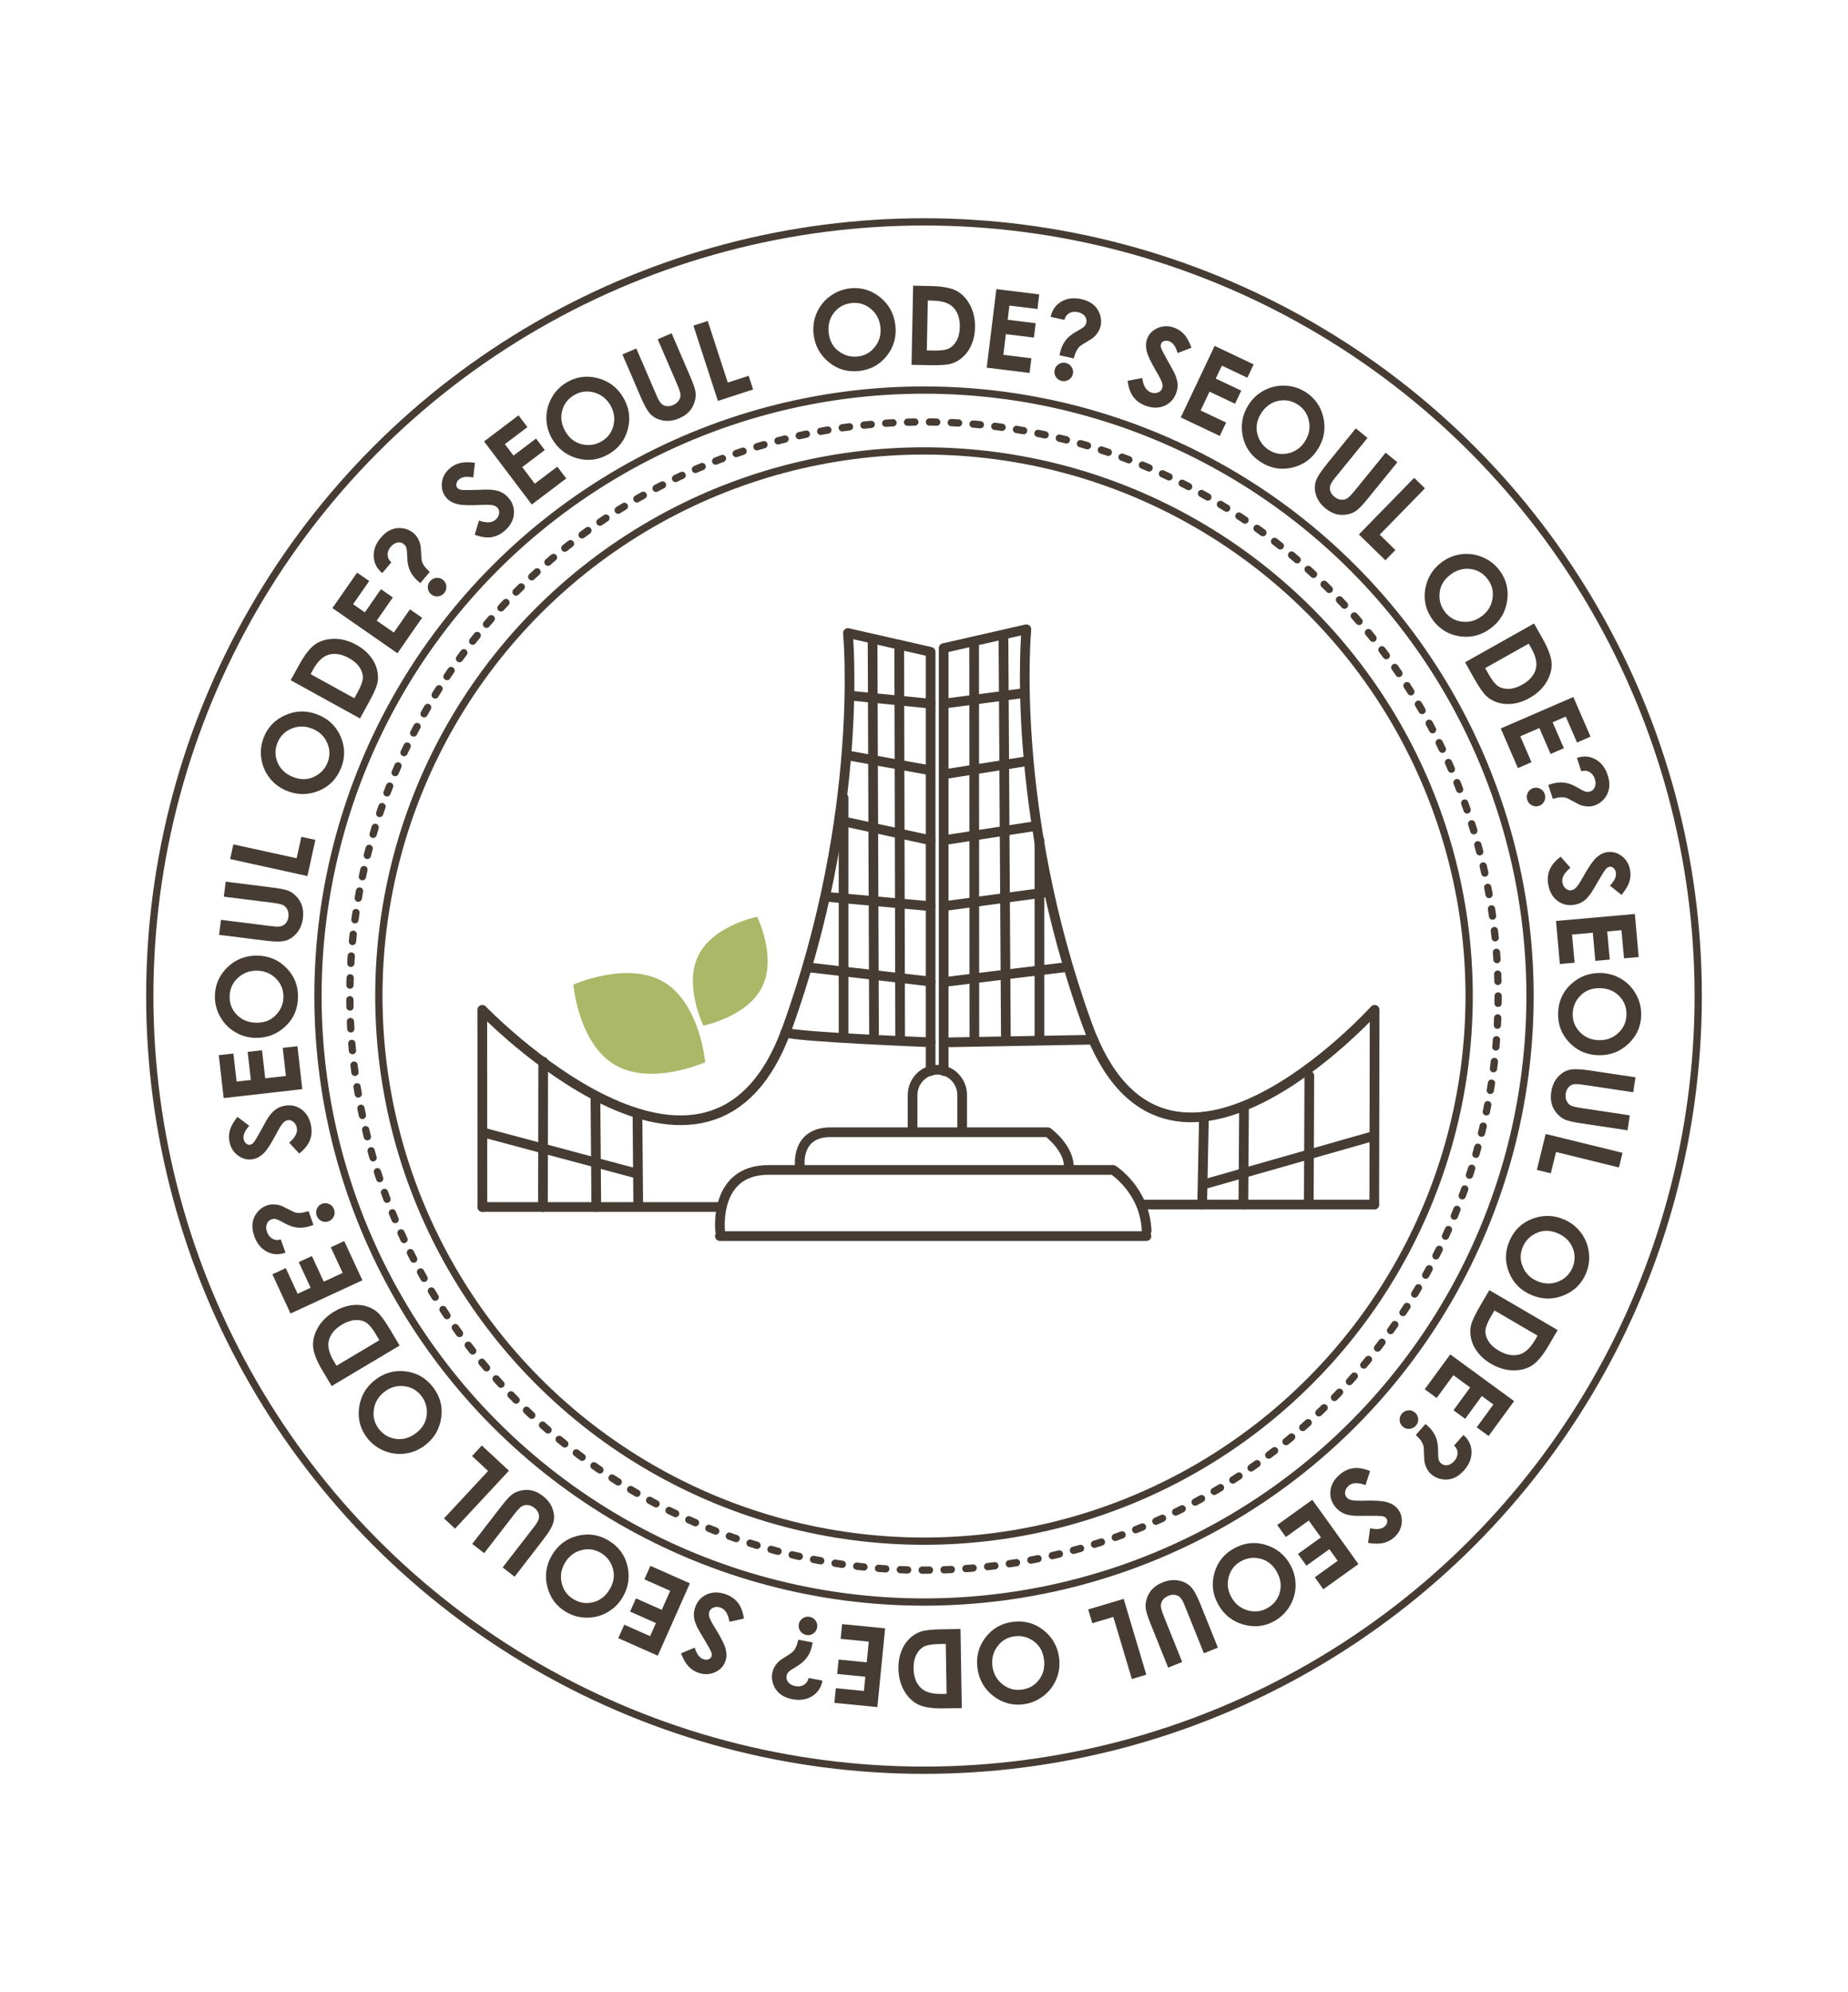 <?xml version="1.0" encoding="utf-8"?>
<!-- Generator: Adobe Illustrator 27.4.0, SVG Export Plug-In . SVG Version: 6.00 Build 0)  -->
<svg version="1.1" id="레이어_1" xmlns="http://www.w3.org/2000/svg" xmlns:xlink="http://www.w3.org/1999/xlink" x="0px"
	 y="0px" viewBox="0 0 762.52 822.05" style="enable-background:new 0 0 762.52 822.05;" xml:space="preserve">
<style type="text/css">
	.st0{fill:none;stroke:#463C33;stroke-width:3;stroke-miterlimit:10;}
	.st1{fill:none;stroke:#463C33;stroke-width:3;stroke-linecap:round;stroke-linejoin:round;stroke-dasharray:3.007,6.014;}
	.st2{fill:#463C33;}
	.st3{fill:#ABB868;}
	.st4{fill:none;stroke:#463C33;stroke-width:4;stroke-linecap:round;stroke-linejoin:round;stroke-miterlimit:10;}
</style>
<g>
	<circle class="st0" cx="381.26" cy="411.02" r="319.46"/>
	<circle class="st0" cx="381.26" cy="411.02" r="250.06"/>
	<circle class="st0" cx="381.26" cy="411.02" r="224.94"/>
	<g>
		<circle class="st1" cx="381.26" cy="411.02" r="236.9"/>
	</g>
</g>
<g>
	<path class="st2" d="M350.78,118.99c4.59-0.5,8.72,0.73,12.39,3.69s5.76,6.84,6.29,11.62c0.52,4.74-0.68,8.92-3.58,12.56
		c-2.9,3.64-6.68,5.71-11.33,6.22c-4.87,0.53-9.11-0.71-12.7-3.73c-3.59-3.02-5.64-6.84-6.15-11.48c-0.34-3.1,0.1-6.04,1.32-8.81
		c1.22-2.77,3.06-5.06,5.52-6.87C345,120.4,347.74,119.33,350.78,118.99z M351.37,125.05c-3,0.33-5.42,1.65-7.24,3.96
		c-1.82,2.31-2.55,5.08-2.2,8.3c0.39,3.59,1.99,6.29,4.8,8.1c2.18,1.41,4.57,1.98,7.16,1.7c2.93-0.32,5.31-1.65,7.14-4
		c1.83-2.34,2.58-5.07,2.24-8.17c-0.34-3.09-1.66-5.59-3.97-7.51S354.35,124.72,351.37,125.05z"/>
	<path class="st2" d="M376.78,117.89l7.36,0.15c4.75,0.1,8.26,0.75,10.54,1.98c2.28,1.22,4.14,3.17,5.58,5.85
		c1.44,2.68,2.12,5.79,2.05,9.32c-0.05,2.52-0.51,4.82-1.39,6.91c-0.88,2.09-2.07,3.82-3.57,5.18c-1.5,1.36-3.11,2.29-4.84,2.79
		s-4.7,0.71-8.93,0.62l-7.47-0.15L376.78,117.89z M382.83,124l-0.41,20.6l2.88,0.06c2.84,0.06,4.91-0.23,6.2-0.85
		c1.29-0.63,2.36-1.7,3.21-3.23s1.29-3.41,1.33-5.66c0.07-3.47-0.85-6.17-2.75-8.12c-1.71-1.75-4.5-2.67-8.36-2.75L382.83,124z"/>
	<path class="st2" d="M411.12,119.3l17.69,2.18l-0.74,6.04l-11.57-1.42l-0.72,5.86l11.57,1.42l-0.73,5.93l-11.57-1.42l-1.05,8.53
		l11.57,1.42l-0.75,6.06l-17.69-2.18L411.12,119.3z"/>
	<path class="st2" d="M439.2,132l-5.68-1.24c0.58-2.79,2.03-4.89,4.37-6.28c2.33-1.4,5.08-1.75,8.25-1.06
		c2.04,0.44,3.69,1.2,4.96,2.26c1.27,1.06,2.18,2.4,2.73,4s0.66,3.19,0.32,4.75c-0.19,0.85-0.51,1.66-0.96,2.43
		c-0.45,0.76-1.07,1.52-1.85,2.26c-0.46,0.43-1.47,1.1-3.05,2.02c-1.51,0.87-2.47,1.5-2.89,1.9c-0.42,0.4-0.82,0.97-1.21,1.7
		s-0.76,1.79-1.12,3.16l-5.88-1.28l0.19-0.98c0.42-1.94,1.16-3.62,2.21-5.05s2.53-2.67,4.42-3.71c1.83-1.01,2.95-1.74,3.38-2.17
		c0.43-0.44,0.72-1,0.86-1.67c0.2-0.93-0.02-1.79-0.65-2.61c-0.63-0.81-1.6-1.36-2.9-1.64c-1.33-0.29-2.51-0.13-3.53,0.46
		S439.49,130.76,439.2,132z M439.68,149.75c1.06,0.23,1.88,0.79,2.46,1.67c0.59,0.89,0.77,1.84,0.55,2.87
		c-0.22,1.03-0.78,1.83-1.68,2.4s-1.87,0.74-2.91,0.52c-1.04-0.23-1.85-0.78-2.42-1.67c-0.57-0.89-0.75-1.85-0.52-2.87
		c0.22-1.03,0.78-1.82,1.66-2.39C437.7,149.7,438.66,149.53,439.68,149.75z"/>
	<path class="st2" d="M491.62,143.48l-5.73,2.22c-0.74-2.67-1.89-4.3-3.46-4.88c-0.77-0.28-1.47-0.31-2.1-0.08
		c-0.64,0.23-1.05,0.6-1.24,1.11c-0.19,0.51-0.2,1.06-0.02,1.65c0.25,0.79,1.19,2.62,2.82,5.52c1.54,2.68,2.45,4.35,2.75,5.01
		c0.74,1.63,1.16,3.08,1.25,4.35c0.09,1.27-0.1,2.55-0.58,3.84c-0.93,2.51-2.56,4.27-4.91,5.26c-2.34,1-4.91,0.98-7.7-0.05
		c-2.18-0.81-3.88-2.04-5.11-3.71c-1.22-1.67-1.99-3.86-2.3-6.58l5.99-1.15c0.47,3.25,1.67,5.23,3.59,5.94
		c1,0.37,1.95,0.39,2.85,0.06c0.9-0.33,1.49-0.88,1.77-1.64c0.26-0.69,0.26-1.48,0-2.37c-0.26-0.88-1-2.36-2.22-4.44
		c-2.33-3.95-3.71-6.85-4.14-8.69c-0.43-1.84-0.37-3.49,0.17-4.96c0.78-2.12,2.27-3.65,4.45-4.57s4.46-0.94,6.84-0.07
		c1.53,0.56,2.85,1.46,3.98,2.68S490.7,141.01,491.62,143.48z"/>
	<path class="st2" d="M501.18,142.74l16.11,7.63l-2.6,5.5l-10.53-4.99l-2.53,5.34l10.53,4.99l-2.56,5.4l-10.53-4.99l-3.68,7.76
		l10.53,4.99l-2.61,5.52l-16.11-7.63L501.18,142.74z"/>
	<path class="st2" d="M538.58,161.71c3.92,2.44,6.41,5.97,7.46,10.56s0.3,8.94-2.24,13.02c-2.52,4.04-6.05,6.6-10.58,7.66
		c-4.53,1.06-8.78,0.36-12.75-2.12c-4.16-2.59-6.72-6.19-7.68-10.78c-0.96-4.59-0.2-8.87,2.26-12.82c1.65-2.65,3.81-4.69,6.48-6.11
		c2.67-1.42,5.53-2.09,8.58-1.99C533.17,159.24,535.99,160.1,538.58,161.71z M535.31,166.84c-2.56-1.6-5.28-2.05-8.14-1.36
		s-5.15,2.42-6.86,5.17c-1.91,3.06-2.32,6.17-1.23,9.33c0.84,2.46,2.37,4.38,4.58,5.76c2.5,1.56,5.2,1.99,8.08,1.27
		c2.89-0.71,5.16-2.39,6.81-5.04c1.64-2.64,2.15-5.42,1.52-8.35S537.85,168.42,535.31,166.84z"/>
	<path class="st2" d="M559.42,176.76l4.84,3.94l-13.32,16.39c-1.15,1.41-1.83,2.51-2.06,3.3c-0.23,0.79-0.2,1.58,0.08,2.4
		s0.83,1.54,1.63,2.2c0.85,0.69,1.74,1.09,2.67,1.2s1.76-0.04,2.49-0.45c0.72-0.41,1.78-1.47,3.16-3.16l12.83-15.78l4.84,3.94
		l-12.28,15.11c-2.07,2.55-3.65,4.2-4.74,4.96s-2.41,1.26-3.97,1.52s-3.04,0.18-4.46-0.23c-1.42-0.42-2.83-1.19-4.23-2.33
		c-1.84-1.49-3.09-3.22-3.77-5.17c-0.67-1.95-0.79-3.8-0.34-5.54c0.45-1.75,1.9-4.13,4.35-7.15L559.42,176.76z"/>
	<path class="st2" d="M583.51,197.18l4.45,4.34l-18.67,19.12l6.48,6.33l-4.14,4.24l-10.93-10.67L583.51,197.18z"/>
	<path class="st2" d="M618.76,235.41c2.77,3.7,3.81,7.88,3.12,12.55s-2.95,8.44-6.8,11.32c-3.82,2.86-8.03,3.96-12.64,3.31
		c-4.61-0.65-8.31-2.85-11.12-6.59c-2.94-3.92-4.02-8.2-3.25-12.83c0.77-4.63,3.02-8.34,6.75-11.13c2.5-1.87,5.25-2.99,8.25-3.35
		c3-0.36,5.91,0.06,8.72,1.26C614.62,231.14,616.94,232.96,618.76,235.41z M613.85,239c-1.81-2.42-4.17-3.82-7.09-4.21
		c-2.92-0.39-5.67,0.39-8.27,2.33c-2.89,2.16-4.4,4.91-4.53,8.25c-0.11,2.6,0.62,4.94,2.18,7.03c1.77,2.36,4.12,3.73,7.07,4.12
		c2.95,0.38,5.67-0.36,8.17-2.23c2.49-1.86,3.97-4.28,4.44-7.24C616.31,244.07,615.65,241.4,613.85,239z"/>
	<path class="st2" d="M632.98,257.28l3.61,6.42c2.33,4.14,3.54,7.5,3.65,10.09c0.1,2.59-0.63,5.18-2.21,7.78s-3.91,4.77-6.99,6.5
		c-2.19,1.23-4.41,2-6.66,2.31c-2.25,0.31-4.34,0.16-6.27-0.44c-1.93-0.6-3.55-1.52-4.86-2.75c-1.3-1.23-2.99-3.69-5.07-7.38
		l-3.66-6.52L632.98,257.28z M630.78,265.6l-17.96,10.1l1.42,2.52c1.39,2.48,2.69,4.11,3.88,4.91c1.2,0.8,2.67,1.17,4.41,1.13
		c1.74-0.05,3.59-0.62,5.56-1.72c3.02-1.7,4.89-3.86,5.61-6.49c0.64-2.36,0.02-5.23-1.88-8.6L630.78,265.6z"/>
	<path class="st2" d="M649.2,287.62l7.08,16.36l-5.58,2.42l-4.63-10.7l-5.42,2.35l4.63,10.7l-5.48,2.37l-4.63-10.7l-7.88,3.41
		l4.63,10.7l-5.6,2.43l-7.08-16.36L649.2,287.62z"/>
	<path class="st2" d="M637.39,327.67c0.34,1.03,0.27,2.02-0.19,2.97c-0.47,0.95-1.2,1.6-2.2,1.92c-1,0.33-1.97,0.25-2.92-0.24
		c-0.94-0.48-1.58-1.23-1.92-2.25c-0.33-1.01-0.26-1.99,0.22-2.93c0.48-0.94,1.21-1.58,2.21-1.91c1-0.33,1.96-0.25,2.9,0.22
		C636.44,325.93,637.07,326.67,637.39,327.67z M652.47,318.27l-1.81-5.53c2.7-0.92,5.24-0.72,7.63,0.58
		c2.39,1.31,4.08,3.5,5.09,6.58c0.65,1.98,0.84,3.79,0.56,5.42c-0.28,1.63-0.96,3.09-2.07,4.38c-1.1,1.29-2.42,2.18-3.93,2.68
		c-0.83,0.27-1.69,0.41-2.58,0.4c-0.89,0-1.85-0.16-2.88-0.46c-0.6-0.18-1.7-0.71-3.28-1.61c-1.51-0.86-2.55-1.37-3.11-1.53
		c-0.56-0.16-1.25-0.22-2.08-0.18c-0.83,0.04-1.93,0.25-3.3,0.64l-1.87-5.72l0.94-0.33c1.88-0.62,3.71-0.83,5.48-0.65
		c1.77,0.18,3.58,0.83,5.43,1.93c1.8,1.06,2.99,1.67,3.59,1.82c0.59,0.15,1.22,0.11,1.88-0.1c0.9-0.29,1.54-0.92,1.92-1.88
		c0.38-0.96,0.36-2.07-0.05-3.33c-0.42-1.29-1.15-2.23-2.19-2.81C654.79,317.99,653.67,317.89,652.47,318.27z"/>
	<path class="st2" d="M669.09,369.28l-4.81-3.82c1.93-1.99,2.75-3.81,2.45-5.45c-0.14-0.8-0.48-1.42-1-1.85
		c-0.52-0.43-1.05-0.6-1.59-0.51c-0.54,0.1-1.02,0.37-1.43,0.82c-0.55,0.61-1.66,2.35-3.33,5.23c-1.53,2.68-2.51,4.32-2.93,4.91
		c-1.03,1.46-2.07,2.56-3.12,3.28c-1.05,0.72-2.25,1.21-3.61,1.45c-2.64,0.47-4.98-0.05-7.02-1.57c-2.05-1.52-3.33-3.74-3.85-6.67
		c-0.41-2.29-0.21-4.38,0.61-6.28c0.82-1.9,2.32-3.67,4.51-5.31l4.02,4.59c-2.56,2.06-3.67,4.09-3.31,6.1
		c0.19,1.05,0.65,1.88,1.39,2.48c0.74,0.61,1.51,0.84,2.31,0.69c0.73-0.13,1.41-0.53,2.04-1.2s1.53-2.06,2.71-4.17
		c2.23-4.01,4.03-6.67,5.4-7.97s2.83-2.09,4.37-2.36c2.23-0.4,4.29,0.11,6.19,1.52c1.9,1.41,3.07,3.37,3.52,5.86
		c0.29,1.6,0.19,3.2-0.29,4.78S670.75,367.23,669.09,369.28z"/>
	<path class="st2" d="M674.57,377.15l1.58,17.76l-6.06,0.54l-1.04-11.61l-5.88,0.52l1.04,11.61l-5.95,0.53l-1.04-11.61l-8.56,0.76
		l1.04,11.61l-6.08,0.54l-1.58-17.76L674.57,377.15z"/>
	<path class="st2" d="M677.19,418.96c-0.11,4.62-1.88,8.55-5.31,11.79c-3.43,3.24-7.54,4.8-12.35,4.69
		c-4.76-0.12-8.76-1.86-11.97-5.22c-3.22-3.36-4.77-7.38-4.66-12.06c0.12-4.9,1.91-8.93,5.38-12.09s7.53-4.68,12.19-4.57
		c3.12,0.08,5.97,0.9,8.55,2.48c2.58,1.57,4.61,3.7,6.07,6.38C676.57,413.05,677.27,415.91,677.19,418.96z M671.11,418.75
		c0.07-3.02-0.91-5.59-2.96-7.7c-2.05-2.11-4.7-3.21-7.94-3.28c-3.61-0.09-6.5,1.14-8.66,3.68c-1.69,1.97-2.57,4.26-2.63,6.87
		c-0.07,2.95,0.93,5.48,3.01,7.61c2.08,2.13,4.68,3.23,7.8,3.3c3.11,0.08,5.76-0.9,7.97-2.94
		C669.9,424.25,671.04,421.74,671.11,418.75z"/>
	<path class="st2" d="M674.83,444.55l-0.93,6.17l-20.88-3.14c-1.8-0.27-3.09-0.3-3.89-0.1c-0.79,0.2-1.47,0.63-2.02,1.29
		c-0.55,0.66-0.91,1.5-1.06,2.52c-0.16,1.08-0.05,2.05,0.33,2.91c0.38,0.86,0.93,1.49,1.65,1.91c0.72,0.42,2.17,0.79,4.33,1.11
		l20.12,3.02l-0.93,6.17l-19.25-2.89c-3.25-0.49-5.48-1.01-6.68-1.56c-1.2-0.56-2.31-1.44-3.33-2.64c-1.02-1.21-1.7-2.53-2.07-3.96
		c-0.36-1.43-0.41-3.04-0.14-4.83c0.35-2.34,1.2-4.3,2.53-5.87c1.34-1.57,2.87-2.61,4.6-3.11s4.52-0.47,8.37,0.11L674.83,444.55z"/>
	<path class="st2" d="M669.49,475.71l-1.48,6.04l-25.96-6.38l-2.16,8.8l-5.76-1.41l3.64-14.83L669.49,475.71z"/>
	<path class="st2" d="M654.4,525.51c-1.79,4.26-4.87,7.28-9.24,9.04c-4.37,1.77-8.78,1.72-13.21-0.14
		c-4.39-1.84-7.48-4.92-9.25-9.22c-1.77-4.3-1.75-8.61,0.06-12.93c1.9-4.52,5.04-7.62,9.42-9.3c4.38-1.68,8.72-1.61,13.02,0.19
		c2.88,1.21,5.23,3.02,7.06,5.42c1.83,2.41,2.94,5.13,3.33,8.16S655.58,522.7,654.4,525.51z M648.82,523.09
		c1.17-2.79,1.19-5.54,0.05-8.25c-1.14-2.71-3.21-4.7-6.19-5.95c-3.33-1.4-6.46-1.31-9.41,0.27c-2.29,1.22-3.95,3.03-4.96,5.44
		c-1.14,2.72-1.13,5.45,0.03,8.18c1.16,2.74,3.18,4.71,6.06,5.92c2.87,1.2,5.7,1.26,8.49,0.17
		C645.68,527.78,647.66,525.85,648.82,523.09z"/>
	<path class="st2" d="M642.72,548.84l-3.71,6.36c-2.39,4.1-4.68,6.85-6.86,8.25c-2.18,1.4-4.79,2.08-7.83,2.03s-6.09-0.96-9.14-2.74
		c-2.17-1.27-3.96-2.79-5.36-4.58c-1.4-1.79-2.33-3.66-2.79-5.64c-0.46-1.97-0.49-3.83-0.08-5.58c0.4-1.75,1.67-4.45,3.8-8.1
		l3.77-6.46L642.72,548.84z M634.43,551.15l-17.79-10.39l-1.46,2.49c-1.43,2.45-2.19,4.4-2.27,5.83c-0.08,1.43,0.34,2.89,1.26,4.37
		c0.92,1.48,2.35,2.79,4.3,3.92c2.99,1.75,5.81,2.27,8.43,1.56c2.36-0.64,4.52-2.63,6.47-5.97L634.43,551.15z"/>
	<path class="st2" d="M624.75,578.17l-10.52,14.39l-4.91-3.59l6.88-9.41l-4.77-3.49l-6.88,9.41l-4.82-3.53l6.88-9.41l-6.93-5.07
		l-6.88,9.41l-4.93-3.6l10.53-14.39L624.75,578.17z"/>
	<path class="st2" d="M584.23,588.27c-0.71,0.81-1.6,1.26-2.66,1.34c-1.06,0.08-1.98-0.22-2.77-0.92c-0.79-0.7-1.21-1.57-1.27-2.63
		c-0.06-1.06,0.26-1.99,0.96-2.79c0.71-0.8,1.58-1.23,2.64-1.3s1.98,0.25,2.76,0.94c0.79,0.69,1.22,1.56,1.28,2.61
		C585.24,586.57,584.93,587.49,584.23,588.27z M599.98,596.5l3.85-4.36c2.16,1.86,3.28,4.15,3.36,6.87
		c0.08,2.72-0.95,5.29-3.09,7.72c-1.38,1.57-2.84,2.64-4.39,3.23c-1.55,0.59-3.16,0.74-4.83,0.44c-1.67-0.3-3.11-0.98-4.3-2.03
		c-0.66-0.58-1.21-1.25-1.65-2.02c-0.45-0.77-0.8-1.67-1.07-2.72c-0.15-0.61-0.25-1.83-0.28-3.65c-0.03-1.74-0.11-2.89-0.26-3.45
		c-0.15-0.56-0.45-1.19-0.9-1.89c-0.45-0.69-1.19-1.53-2.22-2.52l3.98-4.51l0.76,0.64c1.49,1.31,2.6,2.77,3.34,4.39
		c0.74,1.62,1.1,3.5,1.09,5.67c-0.01,2.09,0.08,3.42,0.25,4.01c0.17,0.59,0.52,1.11,1.04,1.57c0.71,0.63,1.58,0.86,2.59,0.7
		c1.02-0.16,1.97-0.74,2.85-1.74c0.9-1.02,1.34-2.12,1.31-3.31C601.4,598.37,600.92,597.35,599.98,596.5z"/>
	<path class="st2" d="M564.5,636.69l0.84-6.08c2.69,0.65,4.67,0.43,5.94-0.66c0.62-0.53,0.98-1.13,1.09-1.8
		c0.11-0.67-0.02-1.21-0.37-1.63c-0.36-0.42-0.83-0.69-1.43-0.82c-0.81-0.17-2.87-0.23-6.19-0.21c-3.09,0.04-5,0.03-5.72-0.03
		c-1.79-0.14-3.26-0.48-4.41-1.02c-1.16-0.54-2.18-1.33-3.08-2.37c-1.75-2.03-2.49-4.31-2.22-6.84c0.27-2.53,1.53-4.77,3.79-6.71
		c1.76-1.52,3.67-2.41,5.72-2.67s4.34,0.13,6.87,1.18l-1.91,5.8c-3.07-1.16-5.38-1.08-6.94,0.26c-0.81,0.7-1.29,1.52-1.43,2.46
		c-0.15,0.95,0.05,1.73,0.58,2.34c0.48,0.56,1.17,0.94,2.07,1.15c0.9,0.2,2.55,0.27,4.96,0.21c4.59-0.12,7.79,0.08,9.61,0.6
		s3.23,1.37,4.26,2.56c1.48,1.72,2.09,3.75,1.84,6.11c-0.25,2.35-1.34,4.36-3.26,6.01c-1.24,1.06-2.66,1.79-4.27,2.18
		C569.22,637.09,567.11,637.09,564.5,636.69z"/>
	<path class="st2" d="M560.52,645.41l-14.48,10.4l-3.55-4.94l9.47-6.8l-3.44-4.8l-9.47,6.8l-3.48-4.85l9.47-6.8l-5.01-6.98
		l-9.47,6.8l-3.56-4.96l14.48-10.4L560.52,645.41z"/>
	<path class="st2" d="M525.82,668.94c-4.04,2.25-8.32,2.72-12.85,1.41c-4.53-1.31-7.97-4.06-10.31-8.26
		c-2.32-4.17-2.84-8.49-1.58-12.97c1.26-4.48,3.94-7.86,8.03-10.13c4.28-2.38,8.67-2.88,13.15-1.5c4.48,1.38,7.86,4.11,10.12,8.19
		c1.52,2.73,2.25,5.61,2.21,8.63c-0.05,3.02-0.85,5.85-2.42,8.47C530.6,665.4,528.48,667.46,525.82,668.94z M522.92,663.59
		c2.64-1.47,4.35-3.62,5.13-6.46c0.78-2.84,0.38-5.67-1.2-8.5c-1.76-3.16-4.28-5.02-7.56-5.6c-2.56-0.46-4.98-0.05-7.26,1.22
		c-2.58,1.43-4.25,3.58-5.03,6.46s-0.41,5.67,1.11,8.4c1.51,2.72,3.7,4.51,6.58,5.37C517.56,665.34,520.3,665.05,522.92,663.59z"/>
	<path class="st2" d="M502.53,679.9l-5.79,2.32l-7.87-19.6c-0.68-1.69-1.3-2.82-1.88-3.4c-0.58-0.58-1.29-0.94-2.14-1.09
		s-1.75-0.03-2.71,0.36c-1.02,0.41-1.8,0.99-2.35,1.75c-0.55,0.76-0.82,1.56-0.81,2.39c0.01,0.83,0.42,2.27,1.23,4.3l7.58,18.88
		l-5.79,2.33l-7.25-18.07c-1.22-3.05-1.9-5.23-2.03-6.55c-0.13-1.32,0.07-2.72,0.59-4.21c0.53-1.49,1.32-2.75,2.37-3.79
		c1.05-1.04,2.42-1.89,4.09-2.56c2.2-0.88,4.31-1.15,6.34-0.79c2.03,0.36,3.7,1.15,5.01,2.39c1.31,1.24,2.69,3.66,4.14,7.27
		L502.53,679.9z"/>
	<path class="st2" d="M472.98,691.06l-5.96,1.78l-7.64-25.61l-8.68,2.59l-1.69-5.68l14.64-4.37L472.98,691.06z"/>
	<path class="st2" d="M422.37,703.26c-4.58,0.61-8.74-0.52-12.48-3.39s-5.93-6.69-6.57-11.46c-0.63-4.72,0.46-8.94,3.27-12.65
		c2.81-3.71,6.54-5.87,11.18-6.49c4.86-0.65,9.12,0.49,12.79,3.41s5.81,6.7,6.43,11.32c0.42,3.09,0.05,6.04-1.1,8.84
		c-1.15,2.8-2.93,5.13-5.35,7C428.12,701.71,425.4,702.85,422.37,703.26z M421.63,697.22c3-0.4,5.38-1.78,7.14-4.14
		s2.43-5.14,2-8.35c-0.48-3.58-2.14-6.24-4.99-7.98c-2.21-1.36-4.62-1.87-7.2-1.52c-2.92,0.39-5.27,1.78-7.04,4.17
		s-2.45,5.13-2.04,8.22c0.41,3.08,1.8,5.55,4.16,7.41C416,696.89,418.66,697.62,421.63,697.22z"/>
	<path class="st2" d="M396.85,704.85l-7.36,0.12c-4.75,0.08-8.28-0.45-10.61-1.59c-2.33-1.14-4.26-3.02-5.79-5.65
		s-2.33-5.71-2.39-9.24c-0.04-2.52,0.34-4.83,1.14-6.96s1.93-3.89,3.38-5.31c1.45-1.42,3.03-2.4,4.73-2.96
		c1.71-0.56,4.67-0.88,8.9-0.94l7.47-0.12L396.85,704.85z M390.58,698.96l-0.33-20.6l-2.89,0.05c-2.84,0.05-4.9,0.41-6.17,1.08
		c-1.27,0.67-2.3,1.79-3.09,3.34c-0.79,1.55-1.17,3.46-1.13,5.71c0.06,3.47,1.07,6.14,3.04,8.02c1.77,1.69,4.59,2.5,8.45,2.44
		L390.58,698.96z"/>
	<path class="st2" d="M362.02,704.43l-17.74-1.74l0.59-6.05l11.6,1.14l0.58-5.88l-11.6-1.14l0.58-5.94l11.6,1.14l0.84-8.55
		l-11.6-1.14l0.6-6.08l17.74,1.74L362.02,704.43z"/>
	<path class="st2" d="M333.65,692.42l5.71,1.09c-0.51,2.8-1.91,4.93-4.21,6.39s-5.04,1.88-8.22,1.27c-2.05-0.39-3.72-1.11-5.02-2.14
		c-1.29-1.03-2.24-2.34-2.83-3.93c-0.59-1.59-0.74-3.17-0.44-4.74c0.16-0.86,0.46-1.67,0.9-2.45c0.44-0.78,1.03-1.54,1.8-2.3
		c0.45-0.44,1.45-1.14,3-2.09c1.48-0.91,2.43-1.56,2.84-1.98c0.41-0.41,0.8-0.99,1.17-1.73c0.37-0.74,0.72-1.81,1.04-3.19l5.91,1.13
		l-0.17,0.99c-0.37,1.95-1.07,3.65-2.09,5.1c-1.02,1.46-2.46,2.73-4.33,3.82c-1.8,1.06-2.91,1.81-3.33,2.26
		c-0.42,0.45-0.69,1.01-0.82,1.7c-0.18,0.93,0.06,1.79,0.71,2.59c0.65,0.8,1.63,1.32,2.94,1.57c1.34,0.26,2.51,0.07,3.52-0.55
		C332.76,694.6,333.39,693.66,333.65,692.42z M332.73,674.68c-1.06-0.2-1.9-0.74-2.51-1.61s-0.82-1.82-0.62-2.85
		s0.74-1.84,1.62-2.44s1.85-0.79,2.89-0.59c1.05,0.2,1.87,0.74,2.46,1.61c0.59,0.88,0.79,1.83,0.59,2.86s-0.73,1.84-1.6,2.43
		C334.71,674.69,333.76,674.88,332.73,674.68z"/>
	<path class="st2" d="M280.98,682.25l5.67-2.36c0.8,2.65,2,4.25,3.58,4.79c0.77,0.26,1.47,0.27,2.11,0.03
		c0.63-0.25,1.04-0.63,1.21-1.15c0.18-0.52,0.17-1.07-0.02-1.65c-0.27-0.78-1.25-2.59-2.96-5.44c-1.6-2.64-2.56-4.29-2.87-4.95
		c-0.78-1.61-1.23-3.05-1.36-4.32c-0.12-1.27,0.04-2.56,0.48-3.86c0.87-2.54,2.46-4.33,4.77-5.38c2.32-1.05,4.88-1.1,7.7-0.14
		c2.2,0.75,3.93,1.95,5.2,3.58c1.27,1.64,2.09,3.81,2.46,6.52l-5.96,1.29c-0.55-3.24-1.8-5.19-3.74-5.85
		c-1.01-0.34-1.96-0.34-2.85,0.01c-0.89,0.35-1.46,0.92-1.73,1.69c-0.24,0.7-0.22,1.49,0.06,2.37s1.06,2.34,2.33,4.39
		c2.43,3.89,3.88,6.76,4.35,8.58c0.47,1.83,0.46,3.48-0.05,4.97c-0.73,2.14-2.18,3.7-4.33,4.68c-2.16,0.98-4.44,1.05-6.83,0.24
		c-1.54-0.53-2.89-1.39-4.04-2.58S281.96,684.69,280.98,682.25z"/>
	<path class="st2" d="M271.41,683.22l-16.29-7.23l2.47-5.56l10.65,4.73l2.4-5.4l-10.65-4.73l2.42-5.46l10.65,4.73l3.48-7.85
		l-10.65-4.73l2.48-5.58l16.29,7.23L271.41,683.22z"/>
	<path class="st2" d="M233.55,665.17c-3.98-2.35-6.55-5.81-7.71-10.38s-0.52-8.93,1.92-13.07c2.42-4.1,5.88-6.75,10.39-7.92
		c4.5-1.18,8.77-0.57,12.8,1.8c4.22,2.49,6.87,6.02,7.94,10.59s0.42,8.86-1.95,12.87c-1.59,2.69-3.7,4.78-6.33,6.27
		s-5.48,2.22-8.53,2.2C239.02,667.51,236.18,666.72,233.55,665.17z M236.7,659.96c2.6,1.54,5.33,1.92,8.17,1.16
		c2.84-0.76,5.09-2.54,6.73-5.33c1.84-3.11,2.17-6.23,1.01-9.36c-0.9-2.44-2.47-4.32-4.72-5.65c-2.54-1.5-5.24-1.86-8.11-1.08
		s-5.1,2.52-6.68,5.21c-1.58,2.68-2.02,5.47-1.31,8.39C232.48,656.23,234.12,658.44,236.7,659.96z"/>
	<path class="st2" d="M212.34,650.63l-4.94-3.82l12.92-16.71c1.11-1.44,1.77-2.55,1.98-3.35c0.21-0.79,0.16-1.59-0.14-2.39
		c-0.3-0.8-0.87-1.52-1.69-2.16c-0.87-0.67-1.77-1.05-2.7-1.13c-0.93-0.09-1.76,0.08-2.47,0.51c-0.71,0.43-1.74,1.51-3.08,3.24
		l-12.44,16.09l-4.94-3.82l11.91-15.4c2.01-2.6,3.55-4.29,4.62-5.07c1.07-0.78,2.38-1.32,3.93-1.62c1.55-0.3,3.04-0.26,4.46,0.12
		c1.43,0.38,2.85,1.13,4.28,2.23c1.87,1.45,3.17,3.14,3.89,5.07c0.72,1.93,0.88,3.78,0.48,5.53c-0.4,1.75-1.79,4.17-4.18,7.25
		L212.34,650.63z"/>
	<path class="st2" d="M187.75,630.8l-4.55-4.23L201.4,607l-6.63-6.17l4.04-4.34l11.19,10.4L187.75,630.8z"/>
	<path class="st2" d="M151.58,593.46c-2.86-3.63-4-7.79-3.43-12.47c0.57-4.68,2.75-8.51,6.53-11.49c3.74-2.95,7.93-4.15,12.55-3.62
		c4.62,0.54,8.38,2.64,11.28,6.32c3.03,3.85,4.22,8.1,3.56,12.74c-0.66,4.65-2.82,8.41-6.48,11.29c-2.45,1.93-5.18,3.11-8.17,3.55
		c-2.99,0.43-5.91,0.09-8.75-1.04S153.47,595.86,151.58,593.46z M156.41,589.75c1.87,2.38,4.27,3.72,7.19,4.04
		c2.93,0.32,5.66-0.53,8.21-2.53c2.84-2.23,4.28-5.02,4.33-8.36c0.04-2.6-0.74-4.92-2.35-6.97c-1.82-2.32-4.21-3.63-7.17-3.94
		c-2.96-0.31-5.66,0.5-8.12,2.43c-2.44,1.92-3.86,4.37-4.26,7.34C153.83,584.73,154.55,587.4,156.41,589.75z"/>
	<path class="st2" d="M136.85,571.95l-3.77-6.33c-2.43-4.08-3.73-7.41-3.9-9.99s0.5-5.2,2.02-7.83c1.51-2.64,3.79-4.86,6.83-6.67
		c2.16-1.29,4.36-2.11,6.6-2.47c2.24-0.36,4.33-0.26,6.28,0.29c1.95,0.55,3.59,1.43,4.92,2.63c1.34,1.2,3.08,3.62,5.25,7.25
		l3.82,6.42L136.85,571.95z M138.84,563.58l17.7-10.54l-1.48-2.48c-1.45-2.44-2.79-4.05-4-4.81c-1.21-0.77-2.69-1.11-4.43-1.02
		c-1.74,0.09-3.58,0.71-5.51,1.86c-2.98,1.77-4.79,3.98-5.44,6.62c-0.58,2.38,0.11,5.23,2.09,8.55L138.84,563.58z"/>
	<path class="st2" d="M119.88,542.02l-7.49-16.18l5.52-2.55l4.9,10.58l5.36-2.48l-4.89-10.58l5.42-2.51l4.89,10.58l7.8-3.61
		l-4.89-10.58l5.54-2.56l7.49,16.18L119.88,542.02z"/>
	<path class="st2" d="M115.85,511.44l1.95,5.48c-2.68,0.98-5.22,0.85-7.64-0.4c-2.42-1.25-4.17-3.4-5.25-6.45
		c-0.7-1.97-0.93-3.77-0.7-5.41c0.23-1.64,0.89-3.12,1.96-4.43c1.07-1.32,2.36-2.24,3.87-2.78c0.82-0.29,1.68-0.45,2.57-0.46
		s1.85,0.11,2.89,0.39c0.61,0.16,1.71,0.67,3.32,1.53c1.53,0.82,2.58,1.31,3.14,1.45c0.56,0.15,1.26,0.19,2.08,0.13
		c0.83-0.06,1.92-0.3,3.28-0.72l2.01,5.67l-0.93,0.36c-1.87,0.66-3.69,0.92-5.46,0.78c-1.77-0.14-3.6-0.74-5.48-1.8
		c-1.82-1.02-3.03-1.59-3.63-1.73c-0.6-0.13-1.22-0.08-1.88,0.15c-0.89,0.32-1.52,0.96-1.87,1.92c-0.36,0.97-0.31,2.08,0.14,3.33
		c0.46,1.28,1.21,2.2,2.26,2.76C113.53,511.78,114.65,511.85,115.85,511.44z M130.68,501.67c-0.36-1.02-0.32-2.01,0.12-2.98
		c0.44-0.97,1.16-1.62,2.15-1.98c0.99-0.35,1.96-0.3,2.92,0.16c0.96,0.46,1.61,1.19,1.97,2.2c0.36,1,0.31,1.98-0.15,2.94
		c-0.45,0.96-1.18,1.61-2.17,1.96c-0.99,0.35-1.96,0.3-2.9-0.15C131.68,503.38,131.04,502.66,130.68,501.67z"/>
	<path class="st2" d="M97.97,460.87l4.9,3.7c-1.88,2.03-2.65,3.87-2.32,5.51c0.16,0.8,0.51,1.41,1.04,1.83
		c0.53,0.42,1.07,0.58,1.6,0.47c0.54-0.11,1.01-0.4,1.41-0.86c0.54-0.62,1.6-2.39,3.2-5.31c1.47-2.72,2.41-4.38,2.81-4.98
		c1-1.49,2.01-2.61,3.04-3.36c1.03-0.75,2.22-1.26,3.57-1.54c2.62-0.54,4.98-0.07,7.06,1.39c2.08,1.46,3.42,3.66,4.02,6.57
		c0.47,2.28,0.31,4.38-0.46,6.3c-0.77,1.92-2.23,3.73-4.38,5.42l-4.14-4.49c2.51-2.12,3.56-4.18,3.15-6.18
		c-0.21-1.05-0.7-1.86-1.45-2.45c-0.75-0.59-1.53-0.8-2.33-0.64c-0.72,0.15-1.4,0.57-2.01,1.25c-0.61,0.69-1.48,2.1-2.6,4.23
		c-2.13,4.07-3.86,6.77-5.2,8.1c-1.34,1.33-2.77,2.16-4.31,2.47c-2.22,0.45-4.29,0-6.23-1.37c-1.93-1.37-3.15-3.29-3.66-5.77
		c-0.33-1.6-0.27-3.19,0.18-4.79S96.36,462.95,97.97,460.87z"/>
	<path class="st2" d="M92.29,453.13l-2.02-17.71l6.04-0.69l1.32,11.58l5.87-0.67l-1.32-11.58l5.93-0.68l1.32,11.58l8.54-0.97
		l-1.32-11.58l6.07-0.69l2.02,17.71L92.29,453.13z"/>
	<path class="st2" d="M88.67,410.96c0.08-4.62,1.81-8.56,5.21-11.84c3.4-3.27,7.5-4.87,12.31-4.79c4.77,0.08,8.77,1.78,12.02,5.12
		c3.25,3.33,4.83,7.34,4.76,12.02c-0.08,4.9-1.84,8.95-5.28,12.13c-3.44,3.19-7.49,4.74-12.15,4.67c-3.12-0.05-5.98-0.85-8.58-2.41
		c-2.59-1.55-4.64-3.66-6.13-6.33S88.62,414.01,88.67,410.96z M94.75,411.13c-0.05,3.02,0.96,5.58,3.03,7.67
		c2.07,2.09,4.72,3.17,7.96,3.22c3.61,0.06,6.49-1.19,8.63-3.75c1.68-1.99,2.53-4.29,2.58-6.89c0.05-2.95-0.98-5.48-3.07-7.58
		c-2.1-2.11-4.71-3.19-7.83-3.24c-3.11-0.05-5.75,0.95-7.94,3.01S94.8,408.14,94.75,411.13z"/>
	<path class="st2" d="M90.4,385.76l0.77-6.19l20.95,2.62c1.8,0.23,3.1,0.23,3.89,0.01c0.79-0.22,1.45-0.67,1.99-1.34
		c0.54-0.67,0.87-1.52,1-2.55c0.14-1.09,0-2.05-0.4-2.9c-0.4-0.85-0.97-1.47-1.7-1.87c-0.73-0.4-2.19-0.73-4.36-1l-20.18-2.53
		l0.77-6.19l19.32,2.42c3.26,0.41,5.5,0.87,6.72,1.4c1.22,0.53,2.35,1.38,3.39,2.56c1.05,1.18,1.77,2.48,2.16,3.91
		c0.4,1.42,0.48,3.03,0.26,4.82c-0.29,2.35-1.09,4.33-2.39,5.93c-1.3,1.61-2.8,2.68-4.52,3.23c-1.72,0.55-4.51,0.58-8.37,0.09
		L90.4,385.76z"/>
	<path class="st2" d="M94.96,354.5l1.33-6.07l26.11,5.73l1.94-8.85l5.79,1.27l-3.28,14.92L94.96,354.5z"/>
	<path class="st2" d="M108.82,304.32c1.68-4.3,4.69-7.39,9.01-9.27s8.73-1.94,13.21-0.19c4.44,1.74,7.6,4.73,9.48,8.99
		s1.97,8.56,0.26,12.92c-1.79,4.56-4.85,7.74-9.19,9.53c-4.34,1.79-8.68,1.83-13.02,0.13c-2.91-1.14-5.31-2.89-7.2-5.25
		c-1.89-2.36-3.07-5.05-3.53-8.07C107.38,310.09,107.71,307.16,108.82,304.32z M114.46,306.6c-1.1,2.81-1.05,5.56,0.16,8.25
		c1.21,2.68,3.32,4.62,6.34,5.8c3.36,1.32,6.5,1.15,9.4-0.5c2.26-1.28,3.87-3.13,4.82-5.56c1.07-2.75,1-5.47-0.23-8.18
		c-1.23-2.71-3.3-4.63-6.21-5.77c-2.89-1.13-5.73-1.12-8.49,0.04S115.55,303.81,114.46,306.6z"/>
	<path class="st2" d="M119.93,280.69l3.56-6.45c2.29-4.16,4.51-6.96,6.65-8.41c2.14-1.45,4.74-2.19,7.78-2.22
		c3.04-0.03,6.11,0.81,9.21,2.52c2.2,1.21,4.03,2.7,5.47,4.45c1.44,1.75,2.42,3.61,2.93,5.57c0.51,1.96,0.58,3.82,0.22,5.58
		c-0.36,1.76-1.56,4.49-3.6,8.19l-3.61,6.55L119.93,280.69z M128.16,278.18l18.04,9.95l1.39-2.53c1.37-2.49,2.08-4.45,2.13-5.89
		c0.05-1.44-0.41-2.88-1.36-4.34c-0.96-1.46-2.42-2.73-4.39-3.82c-3.04-1.67-5.86-2.12-8.47-1.35c-2.35,0.7-4.46,2.74-6.32,6.12
		L128.16,278.18z"/>
	<path class="st2" d="M137.17,250.93l10.17-14.64l5,3.47l-6.65,9.57l4.85,3.37l6.65-9.57l4.9,3.41l-6.65,9.57l7.06,4.9l6.65-9.57
		l5.01,3.48l-10.17,14.64L137.17,250.93z"/>
	<path class="st2" d="M161.47,232.03l-3.74,4.46c-2.2-1.81-3.38-4.07-3.53-6.79c-0.15-2.72,0.82-5.31,2.9-7.8
		c1.34-1.6,2.78-2.71,4.31-3.34s3.14-0.81,4.81-0.56c1.68,0.26,3.13,0.9,4.35,1.93c0.67,0.56,1.24,1.22,1.7,1.98
		c0.47,0.76,0.84,1.65,1.13,2.69c0.17,0.61,0.29,1.82,0.37,3.64c0.07,1.74,0.18,2.89,0.34,3.44c0.16,0.56,0.47,1.18,0.94,1.86
		c0.47,0.68,1.23,1.5,2.28,2.46l-3.87,4.61L172.7,240c-1.52-1.27-2.67-2.71-3.44-4.31s-1.18-3.48-1.23-5.64
		c-0.05-2.09-0.16-3.42-0.35-4c-0.19-0.58-0.55-1.1-1.08-1.54c-0.73-0.61-1.6-0.82-2.61-0.64c-1.01,0.18-1.95,0.79-2.8,1.81
		c-0.88,1.04-1.29,2.16-1.23,3.34C160,230.2,160.51,231.2,161.47,232.03z M177.41,239.87c0.69-0.83,1.57-1.3,2.63-1.4
		c1.06-0.11,1.99,0.18,2.79,0.85c0.81,0.68,1.25,1.54,1.34,2.6s-0.21,2-0.9,2.81c-0.68,0.82-1.55,1.27-2.61,1.36
		s-1.98-0.2-2.79-0.88c-0.81-0.68-1.25-1.53-1.34-2.58C176.45,241.59,176.74,240.67,177.41,239.87z"/>
	<path class="st2" d="M195.97,190.96l-0.69,6.1c-2.71-0.59-4.68-0.32-5.93,0.81c-0.6,0.55-0.95,1.16-1.05,1.83
		c-0.09,0.67,0.04,1.21,0.41,1.62c0.37,0.41,0.85,0.67,1.45,0.78c0.81,0.15,2.88,0.16,6.2,0.06c3.09-0.12,5-0.15,5.72-0.11
		c1.79,0.1,3.27,0.4,4.44,0.91s2.22,1.27,3.14,2.3c1.8,1.99,2.59,4.25,2.39,6.79c-0.2,2.54-1.41,4.8-3.62,6.8
		c-1.73,1.56-3.61,2.49-5.66,2.81c-2.04,0.31-4.34-0.03-6.89-1.01l1.76-5.84c3.1,1.09,5.41,0.95,6.93-0.42
		c0.79-0.72,1.25-1.55,1.37-2.5c0.12-0.95-0.09-1.72-0.63-2.33c-0.5-0.55-1.2-0.91-2.1-1.1c-0.9-0.18-2.56-0.21-4.97-0.09
		c-4.58,0.23-7.79,0.11-9.62-0.36c-1.83-0.47-3.27-1.29-4.32-2.46c-1.52-1.68-2.18-3.7-1.99-6.06c0.19-2.36,1.23-4.39,3.11-6.09
		c1.21-1.09,2.61-1.85,4.21-2.28C191.25,190.68,193.36,190.63,195.97,190.96z"/>
	<path class="st2" d="M199.73,182.15l14.22-10.75l3.67,4.85l-9.3,7.03l3.56,4.71l9.3-7.03l3.6,4.76l-9.3,7.03l5.18,6.85l9.3-7.03
		l3.68,4.87l-14.22,10.75L199.73,182.15z"/>
	<path class="st2" d="M233.86,157.77c3.98-2.34,8.25-2.92,12.82-1.72s8.06,3.86,10.5,8.01c2.42,4.11,3.05,8.41,1.9,12.92
		s-3.74,7.95-7.78,10.33c-4.22,2.49-8.59,3.09-13.11,1.82c-4.51-1.27-7.95-3.92-10.32-7.94c-1.58-2.69-2.39-5.55-2.42-8.57
		s0.71-5.87,2.21-8.53C229.17,161.42,231.23,159.32,233.86,157.77z M236.89,163.05c-2.6,1.53-4.26,3.73-4.97,6.58
		c-0.71,2.86-0.24,5.68,1.41,8.47c1.83,3.11,4.4,4.92,7.7,5.41c2.57,0.39,4.98-0.07,7.23-1.4c2.54-1.5,4.16-3.69,4.87-6.58
		c0.71-2.89,0.27-5.68-1.32-8.37c-1.58-2.68-3.81-4.42-6.71-5.21S239.47,161.53,236.89,163.05z"/>
	<path class="st2" d="M256.83,146.26l5.73-2.47l8.35,19.4c0.72,1.67,1.37,2.79,1.96,3.36c0.59,0.57,1.31,0.91,2.16,1.04
		c0.85,0.12,1.75-0.02,2.7-0.43c1.01-0.43,1.77-1.04,2.3-1.81s0.78-1.58,0.75-2.41c-0.03-0.83-0.48-2.25-1.34-4.27l-8.05-18.68
		l5.73-2.47l7.7,17.88c1.3,3.02,2.03,5.18,2.19,6.5c0.16,1.32,0,2.72-0.49,4.22c-0.49,1.5-1.25,2.78-2.27,3.84
		c-1.03,1.06-2.37,1.95-4.03,2.66c-2.18,0.94-4.28,1.25-6.32,0.95s-3.73-1.06-5.07-2.26c-1.34-1.2-2.78-3.59-4.32-7.17
		L256.83,146.26z"/>
	<path class="st2" d="M286.12,134.37l5.91-1.92l8.27,25.42l8.61-2.8l1.83,5.64l-14.52,4.73L286.12,134.37z"/>
</g>
<path class="st3" d="M253.7,439.43c15.03,8.84,37.28-1.1,37.28-1.1s-2.11-24.28-17.14-33.13s-37.28,1.1-37.28,1.1
	S238.67,430.58,253.7,439.43z"/>
<path class="st3" d="M288.18,394.25c-6.13,12.4,2.05,28.95,2.05,28.95s18.12-3.55,24.25-15.95s-2.05-28.95-2.05-28.95
	S294.31,381.85,288.18,394.25z"/>
<g>
	<g>
		<path class="st4" d="M383.99,441.96V268.99l-34.13-7.77c0,0,7.18,73.85-25.14,163.25s-125.72-7.77-125.72-7.77l0.05,81.38"/>
		<path class="st4" d="M389.38,441.96V267.44l34.13-7.77c0,0-7.18,73.85,25.14,163.25s118.54-6.23,118.54-6.23l-0.14,80.38"/>
		<path class="st4" d="M324.04,426.07c5.11,1.88,59.94,4.03,59.94,4.03"/>
		<line class="st4" x1="391.9" y1="430.1" x2="451.06" y2="429.03"/>
		<line class="st4" x1="263.04" y1="461.07" x2="263.35" y2="497.17"/>
		<line class="st4" x1="496.77" y1="460.77" x2="496.04" y2="497.07"/>
		<path class="st4" d="M330.04,481.07c0,0-1.73-13.85,12.64-13.85s14.37,0,14.37,0h75.33c0,0,8.3,6.08,8.67,13.85"/>
		<path class="st4" d="M297.15,507.96c0,0-2.85-25.19,19.93-25.19s22.78,0,22.78,0h119.43c0,0,13.24,8.4,13.82,25.19"/>
		<path class="st4" d="M376.55,465.83v-13.95c0-5.76,4.61-10.47,10.23-10.47h0c5.63,0,10.23,4.71,10.23,10.47v13.95"/>
		<line class="st4" x1="224.14" y1="438.07" x2="224.04" y2="498.07"/>
		<line class="st4" x1="245.69" y1="453.62" x2="246.04" y2="498.07"/>
		<line class="st4" x1="513.3" y1="457.51" x2="513.04" y2="497.07"/>
		<line class="st4" x1="540.25" y1="443.9" x2="540.04" y2="496.07"/>
		<line class="st4" x1="360.04" y1="264.07" x2="360.64" y2="426.41"/>
		<line class="st4" x1="371.04" y1="266.07" x2="371.42" y2="428.35"/>
		<line class="st4" x1="348.07" y1="329.24" x2="348.07" y2="426.41"/>
		<line class="st4" x1="401.95" y1="265.1" x2="402.04" y2="429.07"/>
		<line class="st4" x1="414.04" y1="262.07" x2="415.04" y2="429.07"/>
		<line class="st4" x1="428.89" y1="346.73" x2="428.89" y2="428.35"/>
		<line class="st4" x1="198.99" y1="467.22" x2="262.04" y2="484.07"/>
		<line class="st4" x1="497.14" y1="488.6" x2="565.39" y2="469.17"/>
		<line class="st4" x1="351.04" y1="287.07" x2="383.99" y2="290.37"/>
		<line class="st4" x1="349.86" y1="311.74" x2="382.19" y2="317.57"/>
		<line class="st4" x1="348.07" y1="338.95" x2="383.99" y2="346.73"/>
		<line class="st4" x1="340.88" y1="370.05" x2="383.99" y2="373.94"/>
		<line class="st4" x1="333.7" y1="399.2" x2="383.99" y2="405.03"/>
		<line class="st4" x1="389.38" y1="290.37" x2="422.04" y2="286.07"/>
		<line class="st4" x1="389.38" y1="319.52" x2="424.04" y2="314.07"/>
		<line class="st4" x1="389.38" y1="346.73" x2="427.09" y2="340.9"/>
		<line class="st4" x1="389.38" y1="373.94" x2="432.48" y2="368.11"/>
		<line class="st4" x1="391.17" y1="405.03" x2="440.04" y2="399.07"/>
	</g>
	<line class="st4" x1="199.04" y1="498.07" x2="297.04" y2="498.07"/>
	<line class="st4" x1="297.04" y1="510.07" x2="473.04" y2="510.07"/>
	<line class="st4" x1="471.04" y1="497.07" x2="567.04" y2="497.07"/>
</g>
</svg>
